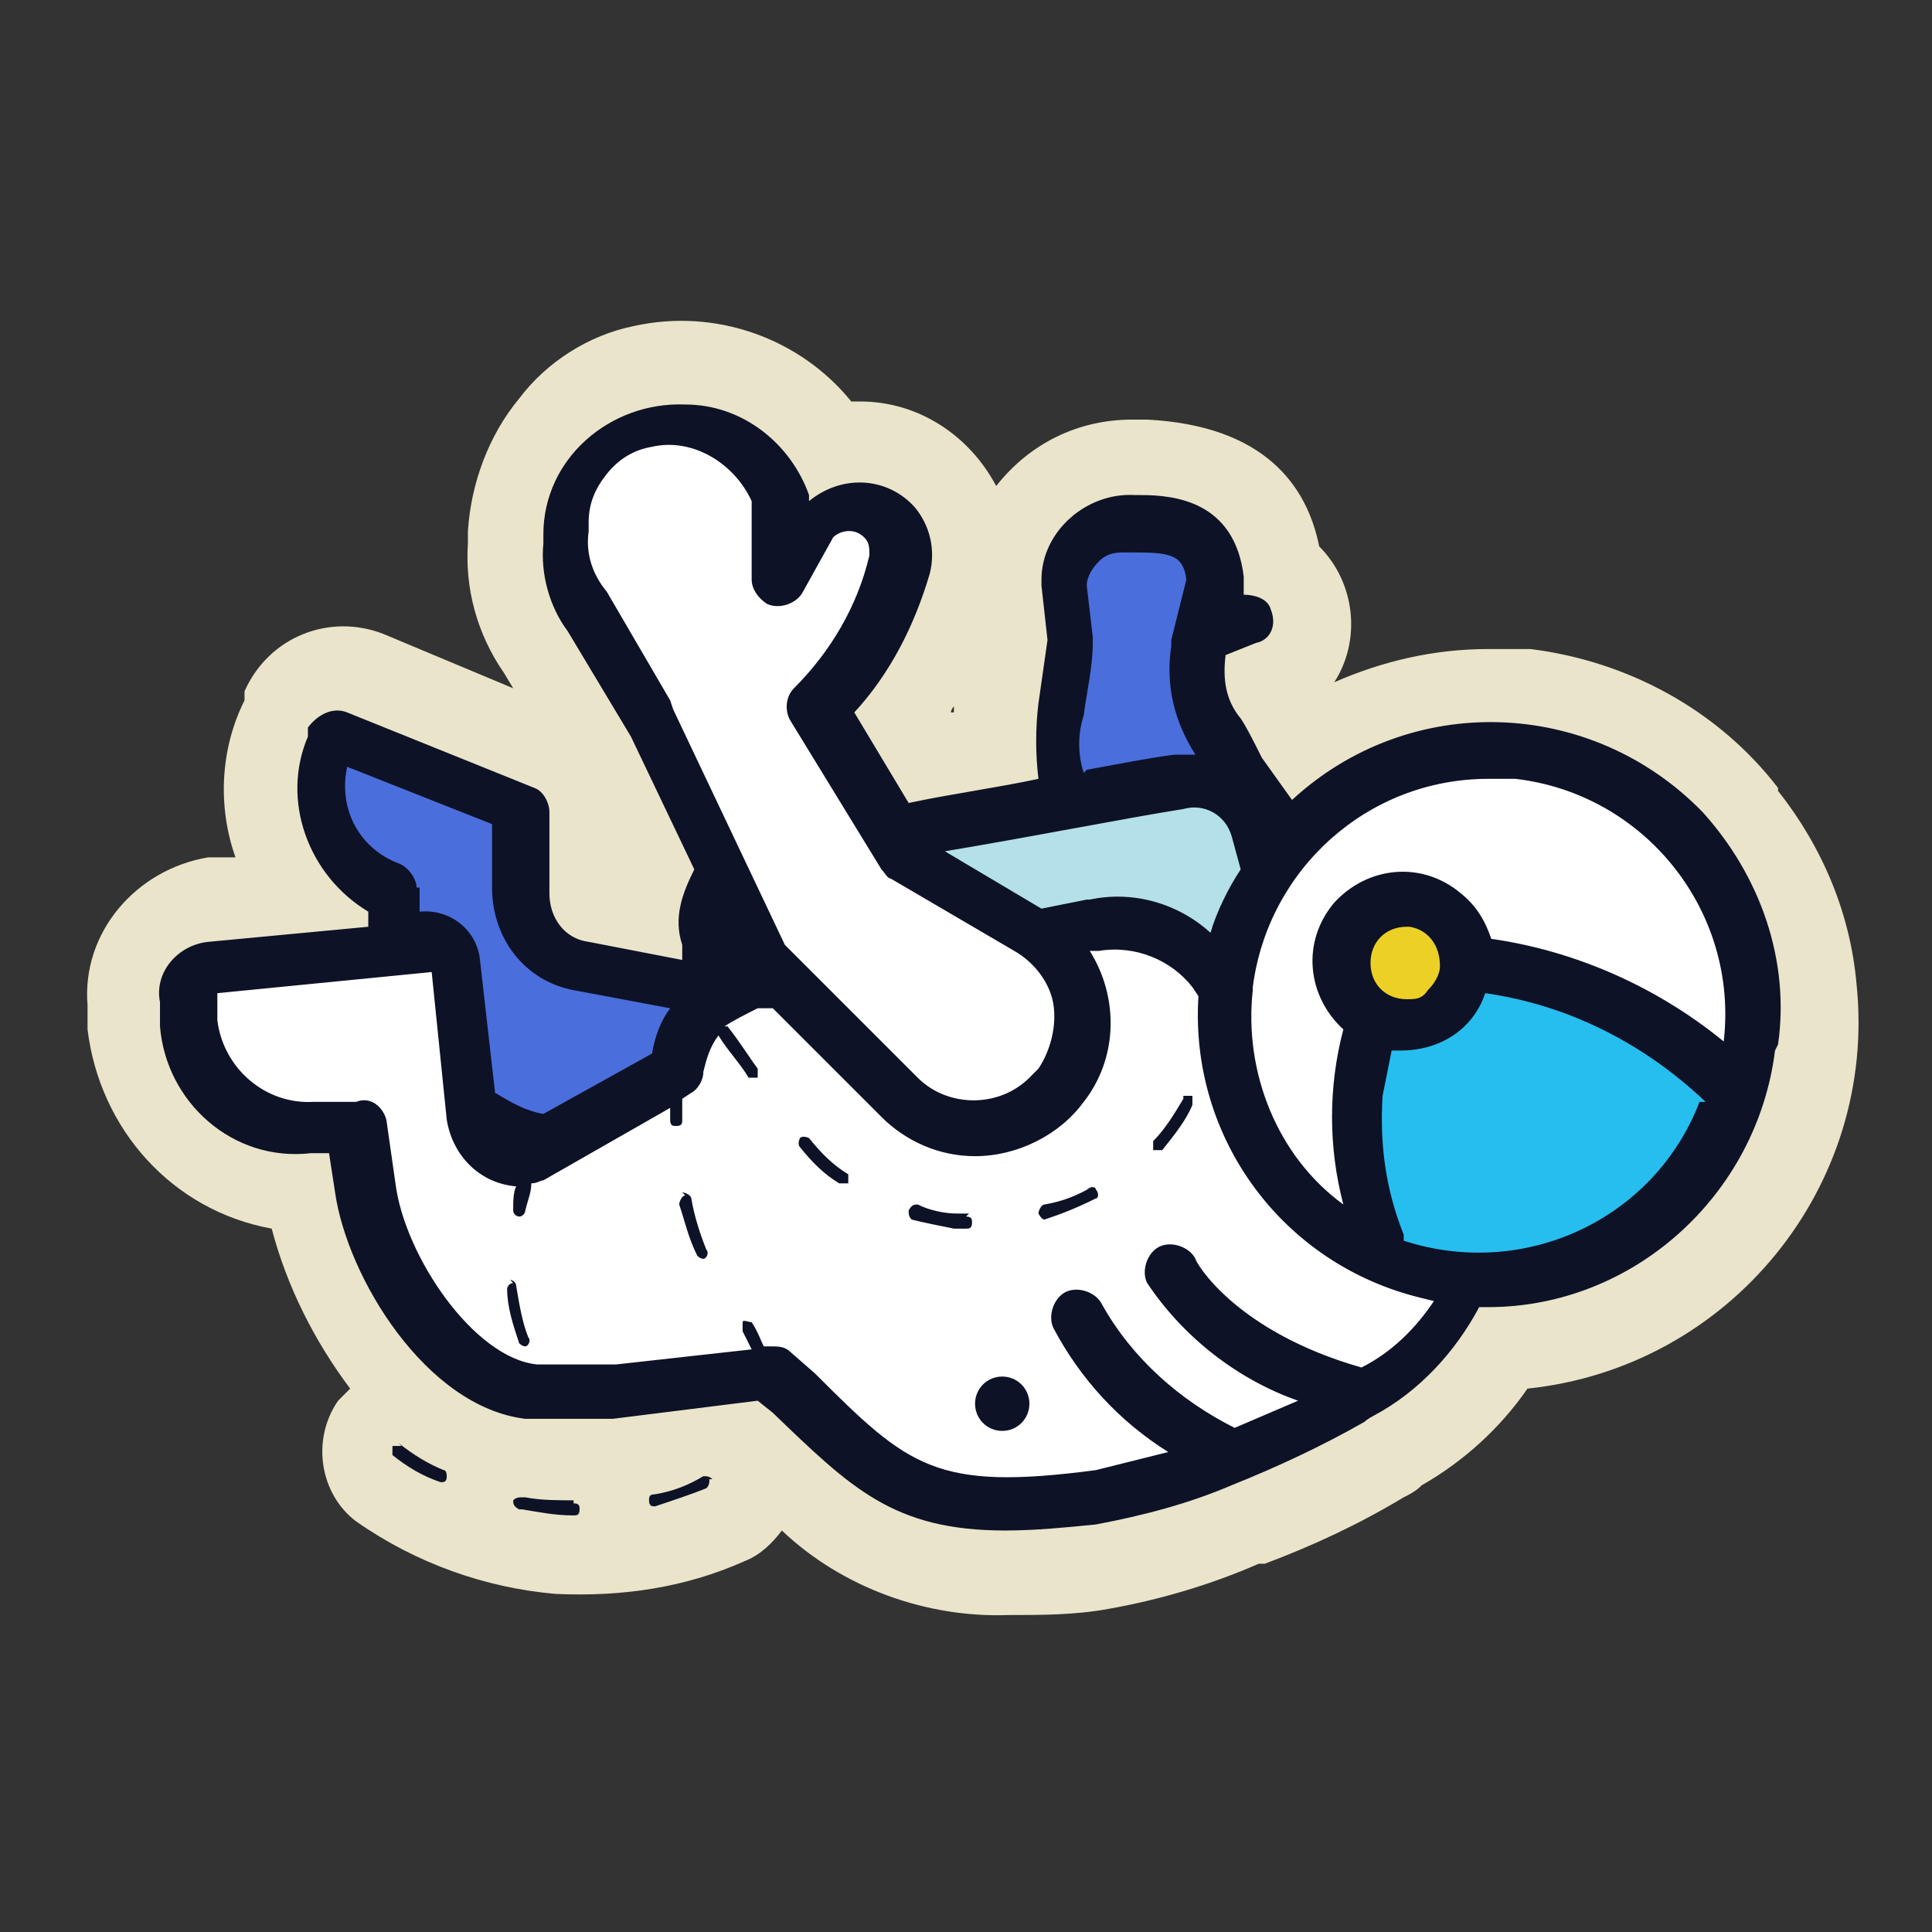 <?xml version="1.0" encoding="UTF-8"?>
<svg xmlns="http://www.w3.org/2000/svg" version="1.1" viewBox="0 0 64 64">
  <rect x="0" y="0" width="64" height="64" fill="#333333" stroke="none"/>
  <defs>
    <style>
      .cls-1 {
        fill: #fff;
      }

      .cls-2 {
        fill: #b4e0e9;
      }

      .cls-3 {
        fill: #eae4ca;
      }

      .cls-4 {
        fill: #ecd026;
      }

      .cls-5 {
        fill: #0d1227;
      }

      .cls-6 {
        fill: #4b6edd;
      }

      .cls-7 {
        fill: #26beef;
      }
    </style>
  </defs>
  <!-- Generator: Adobe Illustrator 28.6.0, SVG Export Plug-In . SVG Version: 1.2.0 Build 709)  -->
  <g>
    <g id="astronaut">
      <path class="cls-3" d="M58.9,26.1c-2-2.6-5-4.2-8.2-4.6-.5,0-.9,0-1.4,0-1.8,0-3.5.4-5.1,1.1.9-1.4.7-3.3-.5-4.5-.4-2-1.8-4-5.7-4.2h-.2c-.1,0-.2,0-.3,0-1.8,0-3.4.8-4.5,2.2-.9-1.7-2.6-2.8-4.5-2.8-.1,0-.2,0-.3,0-1.7-2.1-4.5-3.1-7.2-2.5-1.5.3-2.9,1.2-3.8,2.4-1,1.2-1.6,2.8-1.7,4.4v.4c-.1,1.5.3,3,1.2,4.3l.3.5-4.3-1.8c-1.8-.7-3.8.1-4.6,1.9v.3c-.8,1.6-.9,3.5-.3,5.2h-.9c-2.4.4-4.2,2.5-4,4.9v.8c.4,3.3,2.8,6,6.1,6.6.5,1.9,1.4,3.7,2.6,5.3-.1.1-.3.3-.4.4-.9,1.3-.6,3.1.6,4,0,0,0,0,0,0,2,1.4,4.3,2.2,6.6,2.4,2.2.1,4.3-.2,6.3-1.1.5-.2.9-.6,1.2-1,2,1.9,4.8,2.9,7.5,2.8,1.1,0,2.2,0,3.3-.2,1.7-.3,3.4-.8,5-1.5,0,0,.1,0,.2,0,1.6-.6,3.1-1.3,4.6-2.2.2-.1.4-.2.6-.4,1.4-.8,2.6-1.9,3.5-3.2,6.7-.7,11.6-6.7,10.9-13.4-.2-2.3-1.1-4.5-2.6-6.4ZM31.6,23.6h-.1c0,0,0-.1.1-.2,0,0,0,.1,0,.2h0Z"/>
      <path class="cls-6" d="M38.3,35.2l-2.6-7.8c-1.5-2.8-.5-3.1-.4-6.3l-.2-1.8c0-1.1,1.1-2,2.2-2h0c1.1,0,2.6,0,2.8,1.9l-.6,2.1c-.1,2.4.2,2.1,1.4,4.3l5,7.3-7.5,2.2ZM14.5,35.9c-1.1-1.3-1.7-2.9-1.7-4.6v-1.9h0c-1.9-.8-2.9-2.9-2.1-4.8,0,0,0,0,0-.1v-.3c.1,0,6.3,2.5,6.3,2.5v2.7c0,1.2.8,2.2,2,2.5l7.7,1.6-1,6-7.7-1.6c-1.4-.3-2.7-1-3.6-2.1Z"/>
      <path class="cls-2" d="M42.1,29.4l-1.7,2.4-2.2-1.1-14.1,4.7-.9-4.4c-.3-1.2.5-2.5,1.8-2.7,0,0,0,0,0,0,3.6-.7,10.5-1.9,13.9-2.5,1.1-.2,2.2.5,2.6,1.5l.7,2.1Z"/>
      <path class="cls-1" d="M48.1,42.8c-1.3,3.8-10.6,6.7-12.1,6.8-6.2.8-6.9-.5-10.7-4.2l-5.2.6c-.4,0-2.3,0-2.7,0-2.6-.3-5.1-4.1-5.5-6.8l-.3-2.1h-1.4c-2.1.3-3.9-1.3-4.1-3.4v-.9c-.1-.5.3-1,.8-1l7.1-.7c.5,0,1,.3,1.1.9l.5,4.9c.1.9.9,1.5,1.8,1.5l5-2.8c0-1.4,1.1-2.6,2.5-2.9l11.2-2c1.5-.3,3,.3,3.9,1.5,2.7,3.5,5.4,7.1,8,10.6Z"/>
      <circle class="cls-1" cx="49.1" cy="33.6" r="8.7"/>
      <path class="cls-7" d="M57.5,36.4c-1.3,4-5.2,6.5-9.3,6-.6,0-1.2-.2-1.7-.4l-.6-.7c-1.3-3-1.1-6.5.6-9.4,4.2-.2,8.2,1.4,11.1,4.4Z"/>
      <circle class="cls-4" cx="46.4" cy="31.8" r="2.1"/>
      <path class="cls-1" d="M35.1,36c-.7.9-1.7,1.4-2.8,1.4-.9,0-1.8-.4-2.5-1l-4.5-4.5-3.8-7.9-2-3.5c-.6-.7-.9-1.7-.8-2.6,0-.1,0-.2,0-.3,0-1.6,1.2-3,2.8-3.4,1.8-.4,3.6.6,4.2,2.4v.3c.2.5.3,1,.2,1.5v1s.9-1.8.9-1.8c.4-.8,1.3-1.1,2.1-.7,0,0,.1,0,.2.1h0c.5.4.8,1,.6,1.6-.5,1.8-1.4,3.4-2.8,4.8,1,1.6,2,3.3,3,4.9l4.1,2.4c1.7,1,2.2,3.2,1.3,4.8,0,.1-.1.2-.2.3Z"/>
      <path class="cls-5" d="M23.5,49c0,.1,0,.2-.1.3,0,0,0,0,0,0-.5.2-1.1.4-1.7.6,0,0,0,0,0,0-.1,0-.2,0-.2-.2,0-.1,0-.2.2-.2.6-.1,1.1-.3,1.6-.6.1,0,.2,0,.3.1,0,0,0,0,0,0ZM19,49.7c-.5,0-1.1,0-1.6-.1h-.1c-.1,0-.2,0-.3.1,0,0,0,0,0,0,0,.1,0,.2.2.3,0,0,0,0,0,0h.1c.6.1,1.1.2,1.7.2h0c.1,0,.2,0,.2-.2,0-.1,0-.2-.2-.2h0ZM13.3,47.9c0,0-.2,0-.3,0,0,0,0,0,0,0,0,0,0,.2,0,.3,0,0,0,0,0,0,.5.4,1,.7,1.6.9,0,0,0,0,0,0,.1,0,.2,0,.2-.2,0,0,0-.2-.1-.2-.5-.2-1-.5-1.5-.9h0ZM58.8,34.8c-.6,4.8-4.7,8.5-9.5,8.5-.1,0-.2,0-.3,0-.8,1.5-2,2.8-3.5,3.6,0,0-.2.1-.3.2-1.4.8-2.9,1.5-4.4,2.1,0,0,0,0,0,0-1.4.6-2.9,1-4.5,1.3-1,.1-2,.2-3,.2-3.7,0-5.1-1.4-7.7-3.9l-.5-.4-4.8.6c-.5,0-2.4,0-2.9,0-3.3-.4-5.9-4.7-6.3-7.5l-.2-1.3h-.6c-2.6.3-4.8-1.7-5-4.2v-.8c-.2-1,.6-1.9,1.6-2l5.3-.5v-.5c-2-1.2-2.9-3.7-2-5.8v-.3c.3-.4.8-.7,1.3-.5l6.2,2.5c.3.1.5.5.5.8v2.7c0,.8.5,1.5,1.3,1.6l3.1.6v-.5c-.3-.9,0-1.7.4-2.5l-2.1-4.4-2.1-3.5c-.6-.8-.9-1.9-.8-2.9v-.3c0-2.5,2.2-4.4,4.7-4.3,1.9,0,3.5,1.3,4.1,3v.2c1.1-.9,2.6-.8,3.5.2.5.6.7,1.4.5,2.2-.5,1.7-1.3,3.3-2.5,4.6l1.8,3c1.4-.3,2.9-.5,4.3-.8-.1-.8-.1-1.7,0-2.5.1-.7.2-1.4.3-2.1l-.2-1.8c0,0,0-.1,0-.2,0-1.6,1.5-2.9,3.1-2.8,0,0,0,0,0,0h.2c1.1,0,3.1.2,3.4,2.7,0,.1,0,.2,0,.3v.3c.3,0,.8.1.9.5.2.5,0,1-.5,1.1l-1,.4c-.1.8,0,1.5.5,2.1.2.3.4.7.7,1.3l1,1.4c3.9-3.6,9.9-3.4,13.6.4,1.9,2.1,2.9,4.9,2.5,7.7h0ZM41.5,32.8c-.3,2.7.8,5.5,3,7.1-.5-1.9-.5-3.9,0-5.8-1.2-1.1-1.4-2.9-.3-4.2,1.1-1.2,2.9-1.4,4.2-.3.5.4.8.9,1,1.5,2.8.4,5.5,1.6,7.7,3.4h0c.5-4.3-2.6-8.2-6.9-8.7-.3,0-.6,0-.9,0-4,0-7.3,3-7.8,6.9ZM47.3,32.8c.2-.2.4-.5.4-.8h0c0-.7-.4-1.2-1-1.3,0,0,0,0,0,0,0,0,0,0-.1,0-.7,0-1.2.5-1.2,1.2,0,.7.5,1.2,1.2,1.2.3,0,.5,0,.7-.3ZM36.1,29.8c1.4-.3,2.9.1,4,1.1.2-.7.6-1.5,1-2.1l-.3-1.1c-.2-.7-.9-1.1-1.6-.9-1.9.3-4.9.9-7.9,1.4l3.2,1.9,1.5-.3ZM36,25.5c1.1-.2,2.1-.4,2.9-.5.2,0,.5,0,.7,0h0c-.7-1.1-1-2.3-.8-3.6,0,0,0-.1,0-.2l.5-2c-.1-.8-.5-.9-1.7-.9h-.3c-.3,0-.6,0-.9.3-.2.2-.4.5-.4.8l.2,1.7c0,0,0,.1,0,.2,0,.8-.2,1.6-.3,2.4-.2.6-.2,1.3,0,1.9h0ZM22.3,23.5l3.7,7.8,4.4,4.4c1,1,2.7,1,3.7,0,.1-.1.2-.2.3-.3.4-.6.6-1.4.5-2.1-.1-.7-.6-1.4-1.3-1.8l-4.1-2.4c-.1,0-.2-.2-.3-.3l-3-4.9c-.2-.3-.2-.8.1-1.1,1.2-1.2,2.1-2.7,2.5-4.4,0-.3,0-.5-.3-.7-.3-.2-.7-.1-.9.1,0,0,0,0,0,0l-1,1.8c-.2.4-.8.6-1.2.4-.3-.2-.5-.5-.5-.8v-1.4c0-.2,0-.5,0-.7v-.5c-.6-1.3-2-2.1-3.3-1.8-.6.1-1.1.4-1.5.9-.4.5-.6,1-.6,1.6v.3c-.1.7.1,1.4.6,2l2.1,3.6ZM13.9,29.4v.8s0,0,0,0c1-.1,1.9.6,2,1.6l.5,4.4c.5.3,1,.6,1.6.7l3.6-2c.1-.6.3-1.1.6-1.5l-3.2-.6c-1.6-.3-2.7-1.7-2.7-3.4v-2.1s-4.8-1.9-4.8-1.9c-.3,1.4.4,2.7,1.7,3.2.3.1.6.5.6.8ZM47.1,43c-4.6-1.1-7.7-5.3-7.4-10l-.2-.3c-.7-.9-1.9-1.4-3.1-1.2h-.3c1,1.6.9,3.6-.2,5h0c-.8,1.1-2.2,1.8-3.6,1.8-1.2,0-2.3-.5-3.1-1.3l-3.6-3.6h-.5c-.4.2-.8.4-1.1.6,0,0,.1,0,.1,0,.4.5.7,1,1,1.4,0,0,0,.2,0,.3,0,0-.2,0-.3,0h0c-.3-.5-.7-.9-1-1.4,0,0,0,0,0,0-.3.4-.4.8-.5,1.2,0,.3-.2.6-.4.7l-.3.2c0,.1,0,.3,0,.4,0,.1,0,.2,0,.3,0,.1,0,.2-.2.2h0c-.1,0-.2,0-.2-.2,0-.1,0-.2,0-.3,0,0,0,0,0-.1l-4.2,2.4c-.1,0-.2.1-.4.1,0,0,0,0,0,0,0,.3-.1.5-.2.9,0,.1-.1.2-.2.2,0,0,0,0,0,0-.1,0-.2-.1-.2-.2,0,0,0,0,0,0,0-.3,0-.6.1-.8-1.2-.1-2.1-1-2.3-2.2l-.5-4.9s0,0,0,0l-7.1.7s0,0,0,0v.9c.2,1.6,1.6,2.8,3.2,2.7h1.4c.5-.2.9.2,1,.6l.3,2.1c.3,2.4,2.6,5.8,4.7,6,.3,0,2.1,0,2.6,0l4.5-.5c-.1-.2-.2-.4-.3-.6,0-.1,0-.2,0-.3s.2,0,.3,0c.2.3.3.6.4.8h.2c.3,0,.5,0,.7.2l.8.7c3.1,3.1,4,3.9,9.3,3.2.8-.2,1.6-.4,2.4-.6-1.6-1-2.9-2.4-3.8-4.1-.2-.4,0-1,.4-1.2.4-.2,1,0,1.2.4,1,1.8,2.6,3.2,4.4,4.1.7-.3,1.4-.6,2.1-.9-2-.7-3.8-2.1-5-3.9-.2-.4,0-1,.4-1.2.4-.2,1,0,1.2.4,0,.1,1.3,2.4,5.5,3.6,1-.5,1.8-1.3,2.4-2.2ZM56.5,36.5c-2-1.9-4.5-3.2-7.3-3.6-.4,1.2-1.5,1.9-2.8,1.9,0,0-.2,0-.3,0-.1.5-.2,1-.3,1.5-.1,1.6.1,3.1.7,4.6v.2c4,1.3,8.3-.7,9.8-4.6h0ZM26.8,37.7c0,0-.2-.1-.3,0,0,0-.1.2,0,.3,0,0,0,0,0,0,.4.5.8.9,1.3,1.2,0,0,.2,0,.3,0,0,0,0-.2,0-.3h0c-.5-.3-.9-.7-1.3-1.2ZM32.1,40.2c-.1,0-.3,0-.4,0-.4,0-.9-.1-1.3-.3-.1,0-.2,0-.3.2,0,.1,0,.2.1.3.4.1.9.2,1.4.3.1,0,.3,0,.4,0h0c.1,0,.2,0,.2-.2,0-.1,0-.2-.2-.2h0ZM36.2,39.3c-.5.3-1,.5-1.6.6-.1,0-.2.2-.2.3,0,0,.1.2.2.2,0,0,0,0,0,0,.6-.2,1.1-.4,1.7-.7.1,0,.1-.2,0-.3,0-.1-.2-.1-.3,0,0,0,0,0,0,0ZM39.2,36.4c-.3.5-.6,1-1,1.4,0,0,0,.2,0,.3,0,0,.2,0,.3,0,.4-.5.8-1,1-1.5,0-.1,0-.2,0-.3-.1,0-.2,0-.3,0,0,0,0,0,0,0h0ZM22.7,39.6c-.1,0-.2.2-.2.3.2.6.3,1.1.6,1.7,0,0,.1.1.2.1,0,0,0,0,0,0,.1,0,.2-.2.1-.3,0,0,0,0,0,0-.2-.5-.4-1.1-.5-1.7,0-.1-.2-.2-.3-.2ZM17,42.5c-.1,0-.2.1-.2.2,0,.6.2,1.2.4,1.8,0,0,.1.1.2.1,0,0,0,0,0,0,.1,0,.2-.2.1-.3-.2-.5-.3-1.1-.4-1.7,0-.1-.1-.2-.2-.2,0,0,0,0,0,0ZM33.2,45.6c-.5,0-.9.4-.9.9s.4.9.9.9.9-.4.9-.9h0c0-.5-.4-.9-.9-.9Z"/>
    </g>
  </g>
</svg>